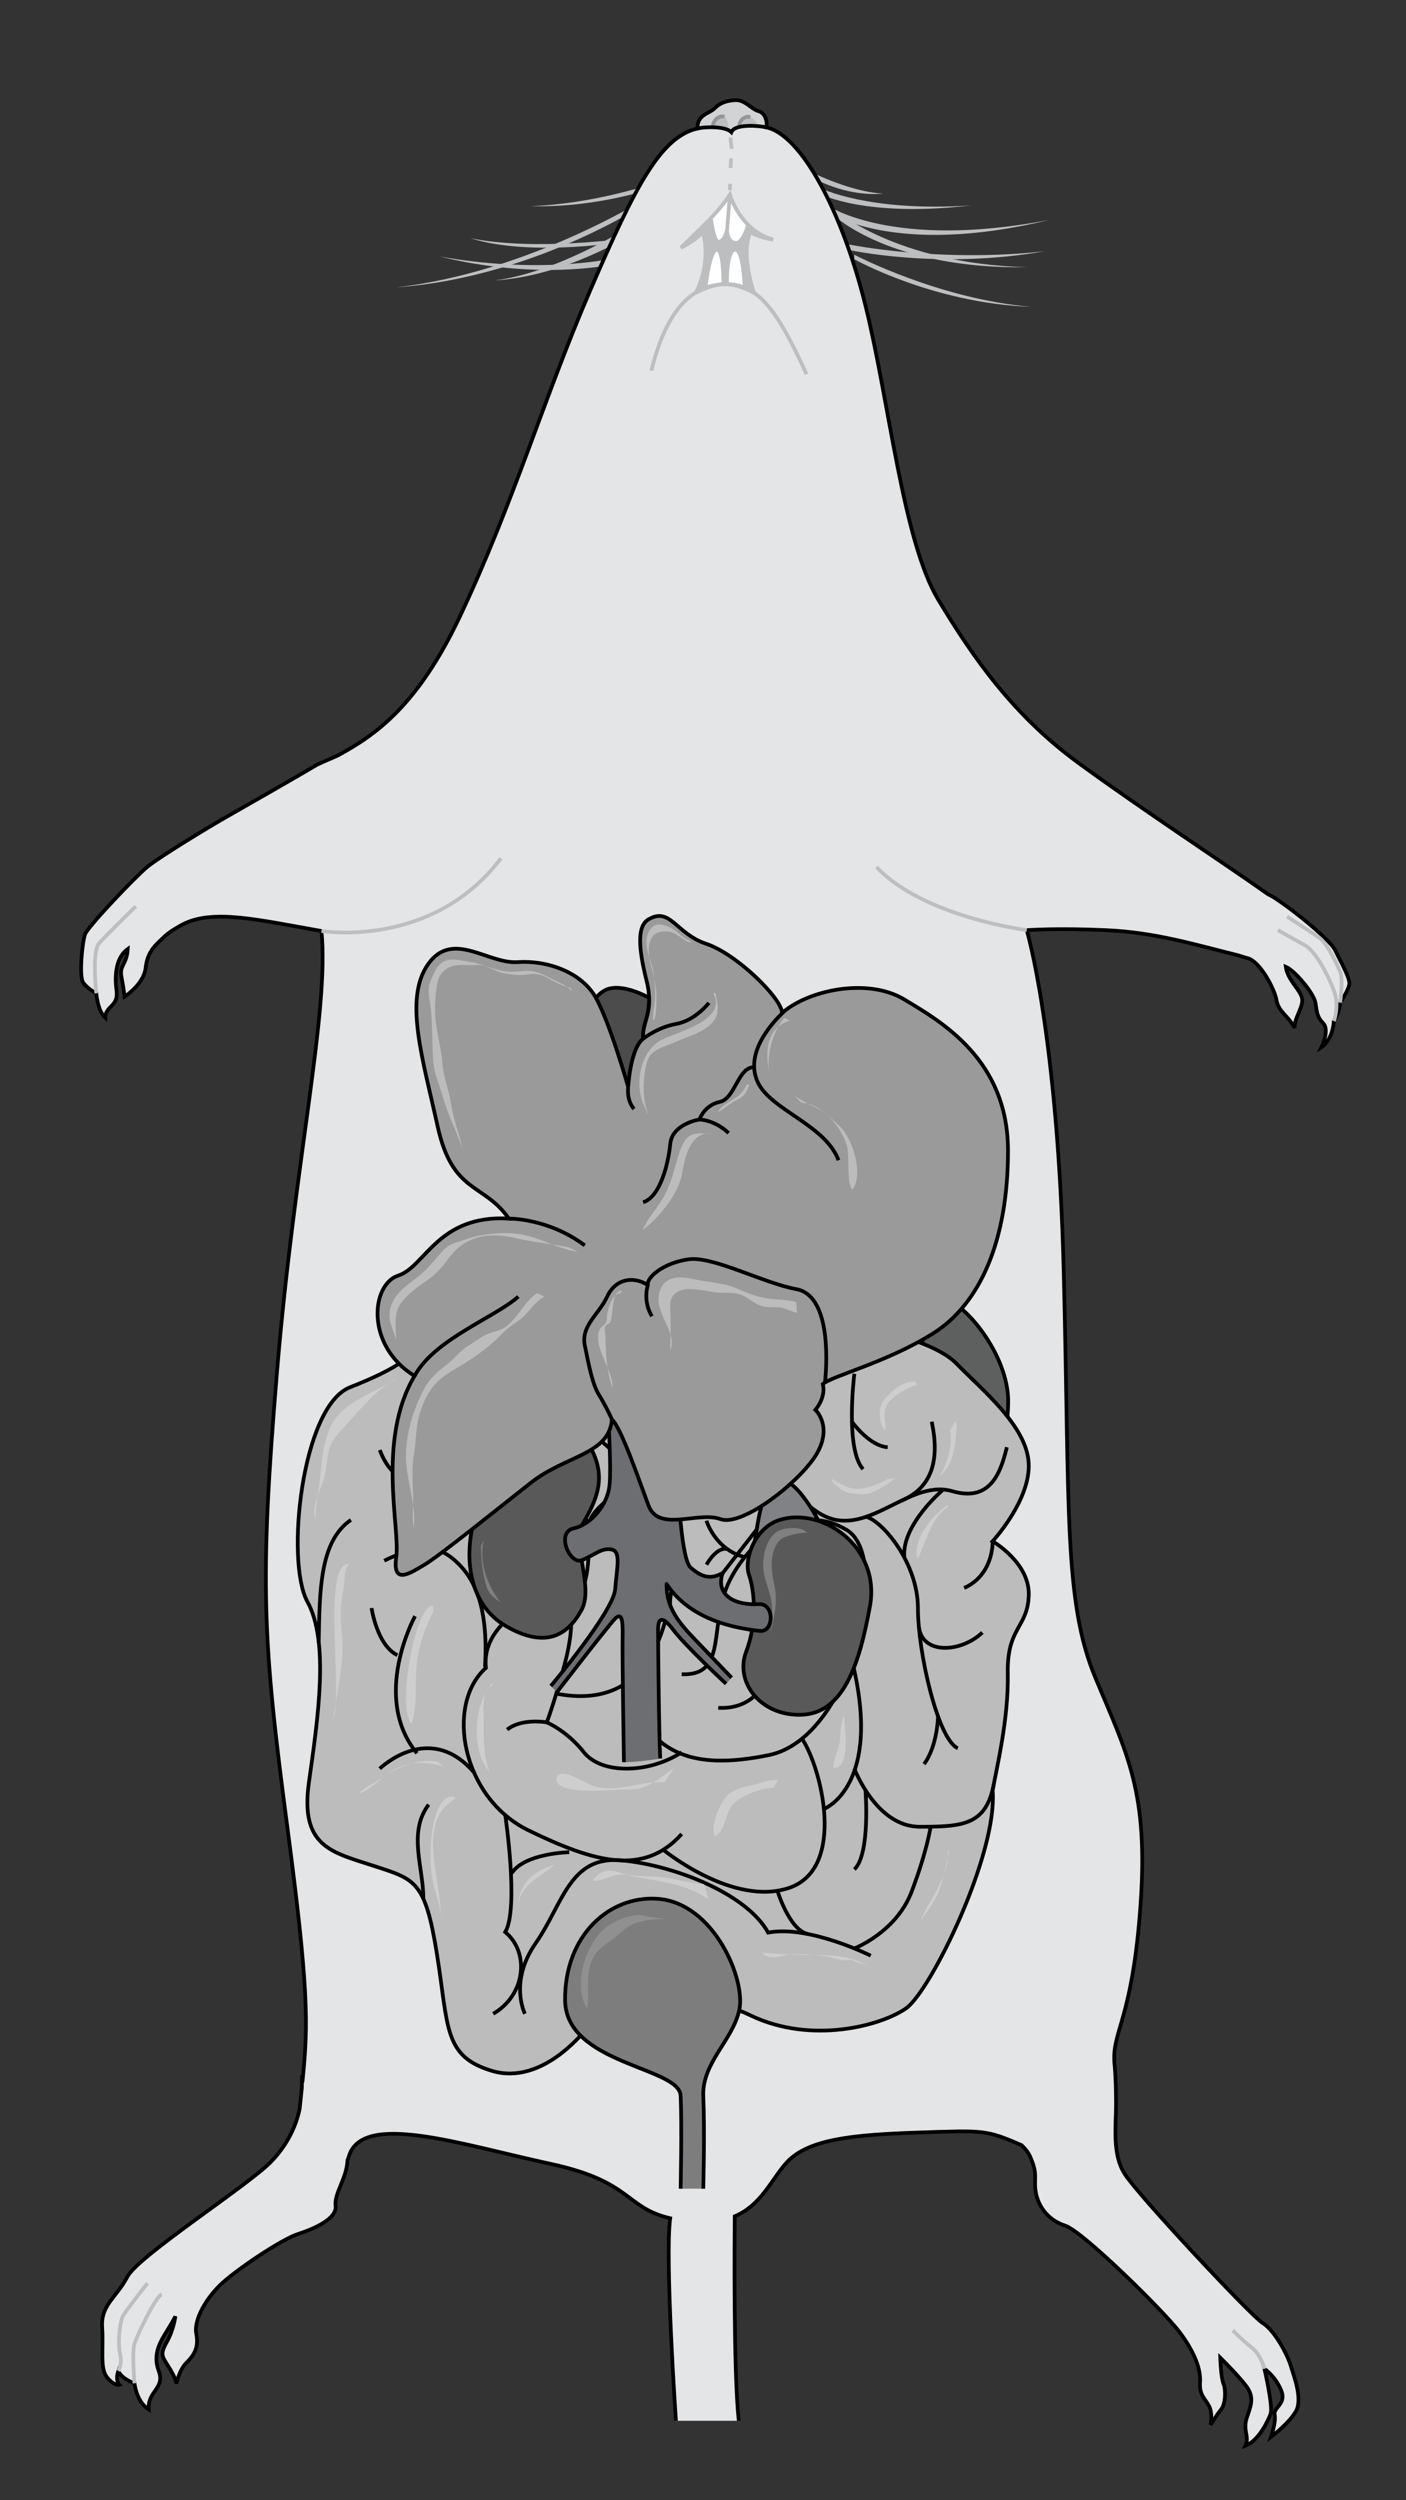 <?xml version="1.0" encoding="utf-8"?>
<!--
 Semantic Body Illustrations - v1.0.0 - 2014-08-22
 http://sbb.cellfinder.org
-->
<!DOCTYPE svg PUBLIC "-//W3C//DTD SVG 1.1//EN" "http://www.w3.org/Graphics/SVG/1.1/DTD/svg11.dtd">
<svg version="1.1" id="body" xmlns="http://www.w3.org/2000/svg" xmlns:xlink="http://www.w3.org/1999/xlink" x="0px" y="0px"
	 width="160.714px" height="285.715px" viewBox="0 0 160.714 285.715" enable-background="new 0 0 160.714 285.715" xml:space="preserve"
	 prefix="uberon: http://purl.obolibrary.org/obo/UBERON_ ro: http://www.obofoundry.org/ro/ro.owl# go: http://purl.org/obo/owl/GO#GO_ ma: http://purl.org/obo/owl/MA#MA_ cl: http://purl.org/obo/owl/CL# celda: http://ontology.cellfinder.org/CELDA.owl#CELDA_ ncbitaxon: http://purl.obolibrary.org/obo/NCBITaxon_ biotop: http://purl.org/biotop/biotop.owl#"
	 about="ma:0000020"
	 typeof="ncbitaxon:10090">
<rect x="0" y="0" width="160.714" height="285.715" fill="#333333" stroke="none"/>
<title>Mouse Adult Body</title>
<desc>Copyright (C) Lekschas et al. Licensed under Creative Commons BY-SA 4.0</desc>
<desc>Homepage: http://sbb.cellfinder.org</desc>
<desc>Repository: https://github.com/flekschas/sbi</desc>
<path fill="#BCBEC0" d="M92.889,19.74c0,0,4.445,2.224,8.097,2.383c-4.446,0.396-8.097-1.827-8.097-1.827"/>
<path fill="#BCBEC0" d="M93.761,21.487c0,0,5.479,2.779,17.229,1.985c-12.068,1.428-17.229-1.303-17.229-1.303"/>
<path fill="#BCBEC0" d="M94.714,23.552c0,0,7.384,5.002,25.169,1.588c-17.706,4.288-25.169-0.874-25.169-0.874"/>
<path fill="#BCBEC0" d="M95.304,23.886c0,0,7.032,6.255,22.118,6.653c-15.723,0.238-22.118-5.934-22.118-5.934"/>
<path fill="#BCBEC0" d="M96.937,27.919c0,0,10.32,2.145,22.47,0.794c-12.227,2.144-22.47-0.173-22.47-0.173"/>
<path fill="#BCBEC0" d="M97.652,29.11c0,0,9.687,5.082,20.247,5.955c-11.275-0.397-20.247-5.442-20.247-5.442"/>
<path fill="#BCBEC0" d="M74.706,20.955c0,0-6.749,2.358-14.055,2.597c7.543,0.238,14.055-2.064,14.055-2.064"/>
<path fill="#BCBEC0" d="M74.706,22.17c0,0-13.896,8.925-29.457,10.672c16.434-1.191,29.457-10.155,29.457-10.155"/>
<path fill="#BCBEC0" d="M71.767,27.217c0,0-10.561,1.52-18.023,0c7.097,2.234,18.023,0.338,18.023,0.338"/>
<path fill="#BCBEC0" d="M71.767,26.013c0,0-8.098,5.161-15.245,6.034c8.1-0.476,15.563-5.205,15.563-5.205"/>
<path fill="#BCBEC0" d="M69.544,29.623c0,0-8.02,1.705-19.294-0.318c11.115,2.742,19.294,0.99,19.294,0.99"/>
<path fill="#E4E5E6" stroke="#000000" stroke-width="0.425" d="M84.446,276.632c-0.614-5.54-0.481-21.254-0.461-23.364
	c3.042-1.294,4.175-4.174,5.879-6.089c2.459-2.763,7.707-3.237,15.169-3.487c7.459-0.25,7.7-0.313,11.741,1.45
	c0.397,0.375,0.762,0.804,0.986,1.318c0.282,0.645,0.538,1.358,0.561,2.065c0.014,0.442-0.021,0.936,0,1.333
	c0.108,2.101,1.426,3.838,3.433,4.474s11.372,9.867,13.111,12.208s2.408,4.248,2.308,5.72s0.603,1.84,1.037,2.709
	s0.167,2.141,0.167,2.141s0.702-1.171,1.204-1.772s0.568-2.208,0.268-2.943s-0.368-2.977-0.368-2.977s1.974,1.939,2.943,3.211
	s0.603,2.174,0.101,3.646s0.335,2.174-0.167,3.211c1.505-0.568,2.575-2.81,2.876-3.646s-0.702-5.151-0.702-5.151
	s1.237,0.836,1.906,2.441s-0.902,1.94-0.735,2.81s-0.417,2.536-0.417,2.536s2.067-1.55,2.843-2.928s-0.173-3.876-0.604-5.254
	s-1.895-4.048-3.187-4.823s-14.124-14.469-15.767-17.028c-1.476-2.299-0.996-5.478-1-8.019c-0.002-1.62-0.038-3.244-0.202-4.853
	c0-0.013,0.004-0.029,0.003-0.042c-0.188-3.499,2.086-4.953,2.999-17.855s-1.517-17.208-5.149-25.917s-2.946-18.828-3.625-46.224
	s-4.234-39.239-4.234-39.239s3.458-0.259,9.062,0s9.826,1.561,15.093,2.872c0.001,0,0.003,0,0.004,0
	c0.415,0.135,0.788,0.25,1.082,0.328c1.431,0.376,3.088,3.502,3.313,4.82s1.394,1.807,2.071,3.163
	c-0.112-1.092,1.092-2.485,0.829-3.464s-1.658-2.071-1.846-3.54c1.017,0.414,3.2,3.012,3.389,4.104s0.15,1.581,0.903,2.372
	s-0.226,2.749-0.226,2.749s1.28-0.791,1.431-3.012c0.64-0.866,0.716-2.108,0.716-2.108s0.979-1.431,1.054-2.146
	s-1.167-2.862-1.619-3.841s-3.922-3.981-6.887-5.96c-0.235-0.157-0.526-0.307-0.818-0.458c-4.438-3.166-14.453-9.72-21.744-15.063
	c-7.291-5.344-11.886-11.865-15.915-18.567s-5.579-22.414-8.271-33.404S91.557,15.337,87.54,14.544l-3.023-1.608
	c0,0-0.612,0.756-4.778,1.74s-7,6.266-12.293,18.551s-8.772,24.305-14.874,37.215c-4.866,10.296-9.741,13.583-13.837,15.826
	c-0.665,0.347-2.113,0.883-2.756,1.271c-1.306,0.788-7.823,4.527-9.893,5.696c-2.187,1.235-7.836,4.676-9.224,5.807
	s-6.832,6.861-7.14,7.72s-0.719,4.814-0.206,5.533s1.487,1.216,1.487,1.216s0.157,2.021,1.03,2.791c0-1.387,1.541-1.232,1.284-3.133
	s0-3.801,1.284-4.726c-0.103,1.798-0.976,1.85-0.719,3.185s0.359,2.26,0.359,2.26s2.209-1.388,2.415-3.339s1.335-2.722,2.106-3.493
	c0.53-0.53,1.529-1.104,2.107-1.416c3.458-1.793,8.624-0.53,15.873,0.75c0.921,9.197-3.088,26.386-5.088,50.477
	s-1.64,30.505,1.196,51.967c2.427,18.362,2.387,22.405,1.753,28.753l-0.078-0.061c-0.002,0.349-0.013,0.692-0.022,1.037
	c-0.08,0.765-0.166,1.57-0.255,2.444c-0.47,2.236-1.595,4.296-3.261,6.02c-2.625,2.716-15.18,10.759-16.43,13.15
	s-3.043,3.206-2.88,5.761s-0.271,4.675,0.543,5.707s1.413,0.869,1.413,0.869s-0.489-0.489-0.109-1.576
	c0.38,0.924,1.848,1.413,1.848,1.413s0.217,2.12,1.63,2.989c-0.163-2.119,1.903-2.392,1.142-4.402s0.271-3.478,1.032-4.728
	s0.869-1.522,0.869-1.522s-0.163,1.469-0.978,2.936s-0.544,1.631,0.271,2.935s0.815,1.848,0.815,1.848s0.327-1.576,1.142-2.392
	s1.467-1.684,1.141-3.314s1.195-4.24,3.098-5.925s6.684-4.891,8.532-5.488s4.457-1.74,4.293-3.207s1.252-3.104,1.359-5.163
	c0.001-0.029,0.005-0.053,0.007-0.081c0.046-0.133,0.1-0.25,0.142-0.393c1.508-5.182,12.701-1.417,23.094,0.833
	c9.344,2.023,8.443,4.988,13.645,6.213c-0.619,4.577,0.656,23.145,0.656,23.145"/>
<path fill="#BCBEC0" stroke="#BCBEC0" stroke-width="0.425" d="M83.432,22.262c0,0,1.154,4.087,4.956,5.116
	c-1.621-0.219-2.629-0.842-2.629-0.842s-0.614,1.258-0.332,3.481c0.279,2.223,0.779,3.469,0.779,3.469s-1.765-1.06-3.393-1.028
	c-1.626,0.032-3.309,1.028-3.309,1.028s1.839-3.086,0.841-7.012c-0.934,1.153-2.522,1.831-2.522,1.831s1.683-1.611,3.209-3.138
	C82.559,23.638,83.432,22.262,83.432,22.262z"/>
<path fill="#FFFFFF" stroke="#BCBEC0" stroke-width="0.425" d="M84.119,27.76c0.633,0.015,1.123-1.186,1.396-2.065
	c-1.544-1.535-2.083-3.433-2.083-3.433s-0.793,1.242-2.179,2.674c0.156,1.114,0.458,2.712,0.892,2.691
	c0.665-0.032,0.96-1.31,0.96-1.31S83.12,27.737,84.119,27.76z"/>
<line fill="none" stroke="#BCBEC0" stroke-width="0.425" x1="83.105" y1="26.318" x2="83.432" y2="22.262"/>
<path fill="#FFFFFF" stroke="#BCBEC0" stroke-width="0.425" d="M80.643,32.949c0.58-0.228,1.312-0.444,2.048-0.48
	c-0.005-1.281-0.091-4.034-0.786-3.938C81.221,28.625,80.804,31.538,80.643,32.949z"/>
<path fill="#FFFFFF" stroke="#BCBEC0" stroke-width="0.425" d="M84.024,28.529c-0.848,0.022-0.933,2.736-0.928,3.945
	c0.724,0.039,1.452,0.255,2.023,0.486C85.066,31.525,84.857,28.507,84.024,28.529z"/>
<path fill="none" stroke="#BCBEC0" stroke-width="0.425" d="M83.53,15.71c-0.062,0.366,0.094,0.901,0.101,1.304"/>
<path fill="none" stroke="#BCBEC0" stroke-width="0.425" d="M83.582,18.093c-0.017,0.362-0.072,0.732-0.075,1.104"/>
<path fill="none" stroke="#BCBEC0" stroke-width="0.425" d="M83.455,21.002c0.011,0.244-0.035,0.483-0.025,0.728"/>
<path fill="none" stroke="#BCBEC0" stroke-width="0.425" d="M152.468,116.686c0,0,0.678-1.695,0-3.502s-2.108-4.48-3.238-5.121
	s-3.163-1.77-3.163-1.77"/>
<path fill="none" stroke="#BCBEC0" stroke-width="0.425" d="M153.184,114.577c0,0,0.377-2.711,0-3.54s-1.432-3.227-2.448-3.929
	s-3.614-2.359-3.614-2.359"/>
<path fill="none" stroke="#BCBEC0" stroke-width="0.425" d="M144.531,270.688c0,0-0.401-1.605-1.438-2.408
	s-2.174-1.974-2.174-1.974"/>
<path fill="none" stroke="#BCBEC0" stroke-width="0.425" d="M15.373,272.35c0,0-0.313-3.573,0-4.538s2.398-5.354,3.114-5.634"/>
<path fill="none" stroke="#BCBEC0" stroke-width="0.425" d="M13.525,270.937c0,0,0.48-0.822,0.2-1.942s-0.062-3.704,0.374-4.42
	s2.761-3.672,2.761-3.672"/>
<path fill="none" stroke="#BCBEC0" stroke-width="0.425" d="M11.003,113.51c0,0-0.521-4.748,0.312-5.7s4.207-4.246,4.207-4.246"/>
<path fill="none" stroke="#BCBEC0" stroke-width="0.425" d="M117.362,106.293c0,0-11.79-1.501-17.177-7.214"/>
<path fill="none" stroke="#BCBEC0" stroke-width="0.425" d="M36.742,106.389c0,0,12.65,2.11,20.521-8.312"/>
<path fill="none" stroke="#BCBEC0" stroke-width="0.425" d="M92.187,42.76c-3.189-7.015-5.433-10.286-9.091-10.286
	c-2.395,0-6.436,0.866-8.641,9.885"/>
<g>
	<path fill="#D1D3D4" d="M84.022,11.445c1.161-0.066,1.861,1.053,2.703,1.264c0.843,0.21,1.061,1.554,0.814,1.835
		c-0.772-0.176-3.518-0.431-3.938,0.553c-0.668-0.667-2.881-0.631-3.863-0.421c-0.105-1.546,1.368-1.721,1.896-2.248
		C82.16,11.901,82.792,11.515,84.022,11.445z"/>
	<path fill="#BCBEC0" d="M82.356,13.316c-0.347,0.092-0.606,0.318-0.723,0.665c-0.062,0.186-0.12,0.376-0.179,0.566
		c0.669,0.017,1.345,0.106,1.796,0.319c0.033-0.412-0.015-0.827-0.193-1.221C82.917,13.337,82.684,13.229,82.356,13.316z"/>
	<path fill="#BCBEC0" d="M86.754,14.429c-0.022-0.039-0.044-0.075-0.062-0.104c-0.107-0.189-0.247-0.366-0.388-0.533
		c-0.219-0.263-0.441-0.457-0.793-0.476c-0.312-0.016-0.734,0.211-0.922,0.459c-0.132,0.177-0.167,0.42-0.172,0.637
		c0,0.04,0.01,0.085,0.011,0.126C85.113,14.347,86.046,14.358,86.754,14.429z"/>
	<path fill="none" stroke="#939598" stroke-width="0.425" d="M85.759,13.351c-0.688-0.105-1.323,0.453-1.235,1.126"/>
	<path fill="none" stroke="#939598" stroke-width="0.425" d="M82.814,13.337c-0.599-0.18-1.319,0.354-1.337,1.207"/>
	<path fill="none" stroke="#000000" stroke-width="0.425" d="M84.022,11.445c1.161-0.066,1.861,1.053,2.703,1.264
		c0.843,0.21,1.061,1.554,0.814,1.835c-0.772-0.176-3.518-0.431-3.938,0.553c-0.668-0.667-2.881-0.631-3.863-0.421
		c-0.105-1.546,1.368-1.721,1.896-2.248C82.16,11.901,82.792,11.515,84.022,11.445z"/>
</g>
<g property="ro:has_part" resource="ma:0000141" id="spleen">
	<path fill="#5E5F5F" stroke="#000000" stroke-width="0.425" d="M107.509,148.351c2.42,0,7.854,6.403,7.732,11.961
		s-2.053,12.204-5.195,11.357c-3.142-0.846-0.846-4.954-0.604-8.216c0.243-3.262-1.933-6.886-3.142-8.216
		C105.092,153.909,104.126,148.351,107.509,148.351z"/>
</g>
<g property="ro:has_part" resource="ma:0000328" id="intestine">
	<path fill="#BCBCBC" stroke="#000000" stroke-width="0.425" d="M109.333,155.828c3.027,3.097,8.029,7.139,8.252,11.377
		c0.224,4.238-4.125,8.923-4.125,8.923s4.252,2.436,4.134,6.17c-0.118,3.735-2.506,3.629-2.4,8.921
		c0.103,5.292-1.278,10.787-1.729,13.382c0.587,7.263-7.091,22.927-9.892,24.897c-2.801,1.972-10.787,4.152-17.74,0.831
		c-6.949-3.32-13.379-1.97-15.041-4.254c-3.216,6.535-8.921,12.241-14.523,10.583c-5.603-1.661-4.982-4.979-6.329-13.384
		c-1.348-8.402-2.49-8.508-7.261-10.063c-4.771-1.555-8.404-2.179-7.366-9.544s2.339-16.079-0.178-20.643
		c-2.519-4.564-0.65-22.305,4.848-24.483c5.499-2.18,7.884-3.735,10.27-7.47C52.637,147.338,101.813,148.134,109.333,155.828z"/>
	<path fill="none" stroke="#000000" stroke-width="0.425" d="M72.142,148.954c-4.151,3.26-10.79,10.003-4.461,14.879
		c6.326,4.876,10.061,11.619,9.025,18.154c-1.039,6.535,4.668,7.157,4.668,7.157"/>
	<path fill="none" stroke="#000000" stroke-width="0.425" d="M75.814,173.273c-2.014-4.98,0.373-5.914,4.938-5.706"/>
	<path fill="none" stroke="#000000" stroke-width="0.425" d="M56.372,160.099c0,0,2.801,12.551,1.971,14.938"/>
	<path fill="none" stroke="#000000" stroke-width="0.425" d="M53.78,175.97c0,0,4.355-2.491,6.638,0"/>
	<path fill="none" stroke="#000000" stroke-width="0.425" d="M48.385,165.7c0,0-2.804,7.573-0.624,11.308"/>
	<path fill="none" stroke="#000000" stroke-width="0.425" d="M47.439,169.05c0,0-2.478,0.697-4.033-3.35"/>
	<path fill="none" stroke="#000000" stroke-width="0.425" d="M66.02,169.05c0,0,3.389,10.966-0.951,14.805"/>
	<path fill="none" stroke="#000000" stroke-width="0.425" d="M54.194,181.158c0,0,3.319-3.527,7.47-1.868
		c4.149,1.66,4.149,6.119,2.904,10.788c-1.246,4.67-2.075,6.743-2.075,6.743s2.282,0.933,4.253,3.423
		c1.972,2.49,7.31,2.489,11.175,0"/>
	<path fill="none" stroke="#000000" stroke-width="0.425" d="M43.923,178.356c0,0,4.669-2.594,7.471-0.519
		c2.8,2.075,4.458,5.574,4.044,12.643"/>
	<path fill="none" stroke="#000000" stroke-width="0.425" d="M47.439,184.684c0,0-5.07,9.234,0.22,15.666"/>
	<path fill="none" stroke="#000000" stroke-width="0.425" d="M42.471,183.757c0,0,0.61,4.246,2.949,5.388"/>
	<path fill="none" stroke="#000000" stroke-width="0.425" d="M58.497,184.684c0,0-3.371,2.179-2.956,5.914
		c-4.667,4.15-2.799,14.836,4.877,18.57c7.677,3.734,13.222,5.186,17.503,0.414"/>
	<path fill="none" stroke="#000000" stroke-width="0.425" d="M75.814,211.381c0,0,8.048,6.605,14.48,4.322
		c6.434-2.282,3.633-13.682,1.352-17.06"/>
	<path fill="none" stroke="#000000" stroke-width="0.425" d="M43.406,202.111c0,0,5.672-5.54,10.789,0.453"/>
	<path fill="none" stroke="#000000" stroke-width="0.425" d="M57.752,207.414c0,0,1.587,10.675,0,13.373
		c2.874,2.385,2.251,7.262-1.38,9.335"/>
	<path fill="none" stroke="#000000" stroke-width="0.425" d="M60.003,230.122c0,0-1.868-3.631,1.244-8.092
		c3.113-4.46,3.833-9.962,9.749-9.441c5.916,0.521,14.318,3.745,16.808,8.255c4.67-0.888,11.725,2.64,11.725,2.64"/>
	<path fill="none" stroke="#000000" stroke-width="0.425" d="M97.658,222.653c0,0,4.776-1.839,6.54-6.47
		c1.763-4.631,2.179-7.432,2.179-7.432"/>
	<path fill="none" stroke="#000000" stroke-width="0.425" d="M97.658,202.111c0,0,2.492,6.641,7.474,6.641
		c4.979,0,7.581-0.206,8.471-4.882"/>
	<path fill="none" stroke="#000000" stroke-width="0.425" d="M98.925,204.553c0,0,0.595,7.312-1.268,9.075"/>
	<path fill="none" stroke="#000000" stroke-width="0.425" d="M88.865,216.062c0,0,1.328,4.43,3.461,4.949"/>
	<path fill="none" stroke="#000000" stroke-width="0.425" d="M65.069,211.657c0,0-5.071,0.104-6.572,2.387"/>
	<path fill="none" stroke="#000000" stroke-width="0.425" d="M62.493,196.821c0,0-2.833-0.517-4.529,0.831"/>
	<path fill="none" stroke="#000000" stroke-width="0.425" d="M77.921,191.324c5.423,0.207,2.932-5.708,5.527-10.79
		c2.594-5.082,8.194-8.854,13.381-5.671c5.188,3.182,0.625,23.723-8.92,25.694c-9.543,1.971-12.26-1.027-14.688-3.833"/>
	<path fill="none" stroke="#000000" stroke-width="0.425" d="M90.595,180.224c0,0-0.402,2.593,0.428,4.46
		c-2.283,3.216-2.489,10.79-8.922,10.478"/>
	<path fill="none" stroke="#000000" stroke-width="0.425" d="M91.023,184.684c0,0,2.43-2.075,3.756-1.038"/>
	<path fill="none" stroke="#000000" stroke-width="0.425" d="M76.624,182.715c-0.644,3.111-2.392,12.789-12.878,10.854"/>
	<path fill="none" stroke="#000000" stroke-width="0.425" d="M88.428,156.985c-2.281,7.781,2.595,15.879,7.159,16.707
		c4.562,0.826,8.818-4.596,13.278-3.285c4.46,1.31,5.554-2.331,6.226-5.024"/>
	<path fill="none" stroke="#000000" stroke-width="0.425" d="M113.46,176.128c0,0,0.176,3.782-3.248,5.339"/>
	<path fill="none" stroke="#000000" stroke-width="0.425" d="M107.812,170.224c0,0-4.755,3.982-4.445,7.717"/>
	<path fill="none" stroke="#000000" stroke-width="0.425" d="M99.001,173.323c1.98,0.572,5.922,5.357,5.922,10.434
		s2.281,15.037,4.563,16.022"/>
	<path fill="none" stroke="#000000" stroke-width="0.425" d="M107.224,196.127c0,0-0.06,3.392-1.596,5.466"/>
	<path fill="none" stroke="#000000" stroke-width="0.425" d="M105.033,185.938c0.426,3.22,4.869,2.894,7.256,0.612"/>
	<path fill="none" stroke="#000000" stroke-width="0.425" d="M94.261,206.677c0,0,6.681-2.643,3.121-16.934"/>
	<path fill="none" stroke="#000000" stroke-width="0.425" d="M76.624,157.816c-3.756,4.876,3.97,13.639,13.438,11.281"/>
	<path fill="none" stroke="#000000" stroke-width="0.425" d="M80.751,173.777c0,0,0.996,3.334,4.389,4.164"/>
	<path fill="none" stroke="#000000" stroke-width="0.425" d="M83.164,177.032c0,0-1.064-0.489-2.412,1.767"/>
	<path fill="none" stroke="#000000" stroke-width="0.425" d="M70.895,170.407c0,0-3.603,2.041-3.616,4.111"/>
	<path fill="none" stroke="#000000" stroke-width="0.425" d="M36.431,187.697c0.104-5.917,0.104-11.572,3.677-14.005"/>
	<path fill="none" stroke="#000000" stroke-width="0.425" d="M48.385,216.985c0.06-3.444-1.813-7.561,0.612-10.763"/>
	<path fill="none" stroke="#000000" stroke-width="0.425" d="M102.941,171.538c3.728-1.542,4.46-4.859,3.559-9.077"/>
	<path fill="none" stroke="#000000" stroke-width="0.425" d="M97.658,156.985c0,0-1.086,8.644,0.998,10.9"/>
	<path fill="none" stroke="#000000" stroke-width="0.425" d="M97.375,162.46c0,0,1.961,2.776,4.095,2.922"/>
	<path fill="#CFCECE" d="M45.111,157.639c-2.574,1.716-6.138,2.547-7.426,5.627c-0.776,1.86-0.896,3.665-1.099,5.655
		c-0.16,1.571-0.536,3.024-0.515,4.616c-0.57-1.312,0.693-3.526,1.028-4.808c0.279-1.07,0.228-2.244,0.58-3.279
		c0.354-1.032,1.145-1.818,1.853-2.593c1.713-1.877,3.416-3.98,5.681-5.321L45.111,157.639z"/>
	<path fill="#CFCECE" d="M39.87,178.708c-3.177-0.128-0.532,15.363-1.856,17.857c0.489-2.576,0.998-5.147,1.131-7.766
		c0.076-1.495-0.201-2.78-0.2-4.226c0-0.95,0.1-1.883,0.286-2.808c0.167-0.836,0.045-2.16,0.536-2.853L39.87,178.708z"/>
	<path fill="#CFCECE" d="M50.044,201.317c-2.069-0.402-4.463,0.551-6.16,1.741c-0.784,0.551-2.367,1.186-2.875,1.945
		c1.816-0.737,3.125-2.509,4.925-3.175c1.655-0.613,3.072-0.369,4.726,0.002L50.044,201.317z"/>
	<path fill="#CFCECE" d="M56.313,192.582c-0.074-0.1,0.096-0.189-0.093-0.205c-2.039,2.234-2.449,7.852-0.205,10.137
		c-0.838-1.733-0.737-4.326-0.729-6.211c0.004-0.984-0.228-3.098,0.823-3.619L56.313,192.582z"/>
	<path fill="#CFCECE" d="M80.979,217.041c-2.344-1.678-5.474-2.05-8.327-2.563c-2.166-0.39-3.196-1.6-4.952,0.407
		c0.594,0.238,2.075-0.518,2.82-0.619c0.945-0.128,1.462,0.011,2.361,0.105c0.814,0.086,1.624,0.02,2.438,0.099
		c1.719,0.168,3.379,0.729,5.146,0.824L80.979,217.041z"/>
	<path fill="#CFCECE" d="M63.507,213.033c-3.286,1.009-4.419,2.776-4.419,6.032c-0.121-2.26,0.939-3.673,2.776-4.799L63.507,213.033
		z"/>
	<path fill="#CFCECE" d="M52.1,205.428c-1.34-0.595-2.146,1.374-2.389,2.269c-0.342,1.254-0.477,2.621-0.489,3.921
		c-0.013,1.336,0.03,2.486,0.339,3.774c0.27,1.127,0.877,2.672,0.792,3.828c0.279-3.768-2.456-9.703,0.617-12.866L52.1,205.428z"/>
	<path fill="#CFCECE" d="M108.419,171.924c-1.719,1.057-4.236,4.077-3.52,6.237c0.84-1.779,1.621-4.828,3.416-5.929L108.419,171.924
		z"/>
	<path fill="#CFCECE" d="M108.316,211.8c0.285,1.372-1.214,4.278-2.056,5.632c-0.604,0.972-1.03,2.201-1.735,3.074
		c1.155-1.828,2.588-3.208,3.098-5.312c0.322-1.329,0.676-2.558,0.9-3.908L108.316,211.8z"/>
	<path fill="#CFCECE" d="M97.216,223.927c-0.875,0.321-2.162-0.331-3.081-0.413c-1.153-0.105-2.466-0.303-3.624-0.204
		c-1.166,0.101-2.417,0.874-3.436-0.185c2.064,0.207,4.273,0.267,6.312,0.283c1.766,0.015,4.203,0.166,5.678,1.237L97.216,223.927z"
		/>
	<path fill="#CFCECE" d="M75.943,203.681c-2.869-0.225-5.649,1.408-8.451,0.285c-0.703-0.281-3.723-2.244-3.884-0.698
		c-0.196,1.883,6.215,1.281,7.402,1.235c1.004-0.039,1.762,0.06,2.667-0.309c1.281-0.521,2.262-1.395,3.396-2.157L75.943,203.681z"
		/>
	<path fill="#CFCECE" d="M96.395,196.384c-0.155-0.21-0.019-0.058-0.126,0.297c-0.232,0.772-0.199,1.574-0.287,2.36
		c-0.104,0.967-0.797,2.04-0.701,2.979c2.107,0.12,1.155-5.002,1.217-6.15L96.395,196.384z"/>
	<path fill="#CFCECE" d="M88.892,203.476c-0.641-0.267-1.879,0.281-2.541,0.432c-0.955,0.216-2.377,0.479-3.119,1.183
		c-0.928,0.879-2.059,3.493-1.537,4.746c1.253-0.467,1.174-2.868,2.189-3.776c1.052-0.938,3.08-1.748,4.494-1.763L88.892,203.476z"
		/>
	<path fill="#CFCECE" d="M49.53,183.537c-1.918-0.608-4.258,11.584-2.49,13.441c0.741-2.096,0.339-4.768,0.61-6.969
		c0.256-2.09,0.943-3.981,1.88-5.856V183.537z"/>
	<path fill="#CFCECE" d="M104.589,157.872c-1.314-0.114-2.902,1.222-3.627,2.237c-0.605,0.85-0.552,2.666,0.264,3.393
		c0.016-1.213-0.484-2.497,0.546-3.475c0.944-0.897,1.832-1.334,3.042-1.797L104.589,157.872z"/>
	<path fill="#CFCECE" d="M108.664,163.378c-0.041-0.036-0.036-0.07-0.084-0.09c0.376,1.851-0.262,3.751-1.121,5.356
		c0.803-0.717,1.223-1.444,1.484-2.495c0.174-0.696,0.281-1.335,0.312-2.053c0.02-0.445,0.222-1.322-0.055-1.704L108.664,163.378z"
		/>
	<path fill="#CFCECE" d="M101.457,169.018c-1.008,0.628-2.816,1.289-4.033,1.078c-0.762-0.132-1.684-0.735-2.361-1.107
		c0.068,0.562,0.621,0.838,1.026,1.148c0.683,0.52,1.074,0.503,1.913,0.581c0.721,0.066,1.091,0.063,1.767-0.223
		c0.963-0.408,1.718-0.901,2.538-1.566L101.457,169.018z"/>
</g>
<path property="ro:has_part" resource="ma:0000116" id="adrenal_gland" fill="#808285" stroke="#000000" stroke-width="0.425" stroke-linejoin="round" d="M86.271,176.152
	c0.47-2.846,0.85-6.218,2.727-6.917s4.574,4.583,4.574,4.583s-3.327-0.189-4.592,0.307
	C87.878,174.555,86.271,176.152,86.271,176.152z"/>
<path property="ro:has_part" resource="ma:0000356" id="gall_bladder" fill="#4C4C4D" stroke="#000000" stroke-width="0.425" d="M71.808,124.212c0,0,0.234-4.343,1.705-5.505
	c-0.124-1.595,0.755-2.533,0.674-4.69c-0.053-0.029-2.692-1.529-4.549-1.044c-1.877,0.49-3.334,3.639-2.171,5.735 C68.631,120.804,71.808,124.212,71.808,124.212z"/>
<g property="ro:has_part" resource="ma:0000368" id="kidney">
	<path fill="#59595A" stroke="#000000" stroke-width="0.425" stroke-linejoin="round" d="M89.073,173.702
		c4.85-1.565,11.61,3.014,10.37,9.84c-1.236,6.825-3.098,12.232-7.797,12.411c-4.699,0.178-7.672-3.725-6.363-7.182
		c1.31-3.457,0.957-6.97,0.334-8.803C84.996,178.134,86.324,174.588,89.073,173.702z"/>
	<path fill="#59595A" stroke="#000000" stroke-width="0.425" stroke-linejoin="round" d="M67.354,165.192
		c2.482,4.078,0.178,7.181-0.885,9.219c-1.062,2.039,1.42,7.005,0,9.575c-1.419,2.571-3.811,4.608-8.598,1.86
		c-4.788-2.747-5.282-9.309-2.552-15.425C58.048,164.306,67.354,165.192,67.354,165.192z"/>
	<path fill="#808080" d="M92.18,175.11c-0.636-0.749-2.72-0.568-3.474,0c-0.992,0.748-1.404,2.241-1.461,3.391
		c-0.077,1.54,0.475,2.549,0.829,3.982c0.386,1.558,0.13,3.568-0.109,5.112c0.227-2.133,1.028-4.042,0.593-6.219
		c-0.219-1.092-0.479-2.313-0.281-3.468c0.145-0.841,0.454-1.665,1.13-2.104c0.532-0.347,2.562-0.827,3.083-0.592L92.18,175.11z"/>
	<path fill="#808080" d="M54.977,176.651c0.009,1.275,0.148,3.102,0.596,4.522c0.364,1.152,0.808,1.269,1.678,2.019
		c-1.545-2.022-2.513-4.548-1.966-7.158L54.977,176.651z"/>
</g>
<g property="ro:has_part" resource="ma:0000380" id="urinary_bladder">
	<path fill="#7D7D7D" stroke="#000000" stroke-width="0.425" d="M77.799,250.111c0,0,0.163-7.334-0.001-10.634
		s-13.136-3.575-13.205-10.908c-0.068-7.333,5.008-11.984,10.583-11.584c6.393,0.459,10.08,9.18,9.333,12.685
		c-0.748,3.505-4.295,6.05-4.119,9.9c0.176,3.85,0,10.541,0,10.541"/>
	<path fill="#909090" d="M73.879,218.993c-1.139-0.533-3.449,0.415-4.443,1.128c-1.028,0.741-1.731,1.884-2.238,2.984
		c-0.87,1.884-1.216,4.616-0.073,6.464c0.282-1.626-0.177-3.469,0.406-5.208c0.445-1.325,1.286-1.896,2.318-2.616
		c0.911-0.636,1.635-1.527,2.7-1.932c1.106-0.423,2.507-0.568,3.695-0.511L73.879,218.993z"/>
</g>
<g property="ro:has_part" resource="ma:0000480" id="inferior_vena_cava">
	<path fill="#6D6E71" d="M77.172,160.047c0,0,0.15,17.61,1.751,19.061c1.6,1.451,2.626,1.201,3.689,0.65
		c-0.789,2.202,0.916,3.726,4.115,3.552c1.851-0.1,1.76,3.252,0.1,3.061c-2.643-0.303-7.855-1.16-10.632-5.362
		c-0.074,3.152,2.026,5.053,4.028,7.155c2.001,2.101,3.402,3.552,3.402,3.552l-0.631,0.7c0,0-4.629-4.303-6.027-6.154
		c-1.396-1.851-1.748-1.2-1.748,0c0,1.201,0.1,12.039,0.25,14.691c-2.728,0.456-4.152,0.415-4.152,0.415s-0.2-12.116-0.15-14.211
		c0.05-2.095-0.099-2.98-0.9-2.145c-0.8,0.834-6.604,8.354-6.604,8.354l-0.701-0.7c0,0,7.154-8.505,7.354-11.056
		c0.201-2.552,0.701-4.353-0.45-4.553c-1.15-0.201-2.02,0.728-3.386,1.24c-1.366,0.511-2.968-3.191-0.917-3.641
		c2.052-0.451,3.852-2.702,4.103-4.853c0.25-2.151-0.2-8.905-0.2-8.905"/>
	<path fill="none" stroke="#000000" stroke-width="0.425" stroke-linejoin="round" d="M62.963,192.666
		c0,0,7.154-8.505,7.354-11.056c0.201-2.552,0.701-4.353-0.45-4.553c-1.15-0.201-2.02,0.728-3.386,1.24
		c-1.366,0.511-2.968-3.191-0.917-3.641c2.052-0.451,3.852-2.702,4.103-4.853c0.25-2.151-0.2-8.905-0.2-8.905"/>
	<path fill="none" stroke="#000000" stroke-width="0.425" stroke-linejoin="round" d="M71.318,201.368c0,0-0.2-12.116-0.15-14.211
		c0.05-2.095-0.099-2.98-0.9-2.145c-0.8,0.834-6.604,8.354-6.604,8.354"/>
	<path fill="none" stroke="#000000" stroke-width="0.425" stroke-linejoin="round" d="M82.996,192.416c0,0-4.629-4.303-6.027-6.154
		c-1.396-1.851-1.748-1.2-1.748,0c0,1.201,0.1,12.039,0.25,14.691"/>
	<path fill="none" stroke="#000000" stroke-width="0.425" stroke-linejoin="round" d="M77.172,160.047c0,0,0.15,17.61,1.751,19.061
		c1.6,1.451,2.626,1.201,3.689,0.65c-0.789,2.202,0.916,3.726,4.115,3.552c1.851-0.1,1.76,3.252,0.1,3.061
		c-2.643-0.303-7.855-1.16-10.632-5.362c-0.074,3.152,2.026,5.053,4.028,7.155c2.001,2.101,3.402,3.552,3.402,3.552"/>

		<line fill="none" stroke="#000000" stroke-width="0.425" stroke-linejoin="round" x1="82.613" y1="179.758" x2="86.492" y2="174.788"/>
</g>
<g property="ro:has_part" resource="ma:0000358" id="liver">
	<path fill="#9B9A9A" stroke="#000000" stroke-width="0.425" d="M74.13,105.06c2.512-1.468,3.105,1.63,6.591,2.792
		c3.487,1.162,8.608,6.201,8.685,7.906c2.867-2.558,9.687-4.111,13.952-1.55c4.265,2.559,11.862,6.902,11.862,17.289
		c0,10.388-3.254,17.521-8.526,20.854c-5.271,3.333-11.633,4.884-12.64,5.815c0.389,1.549-0.85,2.945-0.85,2.945
		s1.938,1.784,0.231,4.884c-1.707,3.1-8.528,8.53-11.085,7.6c-2.558-0.93-7.061,1.549-8.221-1.551
		c-1.16-3.1-3.098-8.836-4.183-9.845c-0.31,4.031-5.27,4.108-9.225,7.209c-3.955,3.102-10.469,8.372-12.173,9.38
		c-1.705,1.009-3.721,2.404-3.255-0.852c0.465-3.257-2.251-13.413,2.091-20.7c-5.659-3.488-4.962-10.467-1.86-11.474
		c3.102-1.007,4.5-6.976,12.64-6.512c-2.871-4.109-6.439-2.794-8.143-10.546c-1.704-7.751-3.878-14.572-1.085-18.526
		c2.792-3.953,6.823,0,10.234-0.233c3.412-0.232,7.292,1.162,8.917,4.031c1.626,2.869,3.719,10.234,3.719,10.234
		s0.234-4.343,1.705-5.505c-0.154-2.015,1.314-2.945,0.387-6.667C72.97,108.319,72.812,105.832,74.13,105.06z"/>
	<path fill="none" stroke="#000000" stroke-width="0.425" d="M73.513,118.707c0,0,1.625-1.316,3.798-1.704s3.72-2.405,3.72-2.405"
		/>
	<path fill="none" stroke="#000000" stroke-width="0.425" d="M89.658,115.553c-1.725,1.604-4.514,4.938-3.041,8.116
		s7.75,4.886,9.225,8.916"/>
	<path fill="none" stroke="#000000" stroke-width="0.425" d="M86.201,121.963c-1.832-0.076-2.145,3.567-3.928,3.955
		c-1.783,0.387-2.327,2.015-2.327,2.015s-3.101,0.464-3.332,2.791s-1.16,6.047-3.101,6.668"/>
	<path fill="none" stroke="#000000" stroke-width="0.425" d="M79.946,127.933c0,0,1.711,0.003,3.337,1.552"/>
	<path fill="none" stroke="#000000" stroke-width="0.425" d="M58.166,139.252c0,0,4.493-0.066,8.68,3.069"/>
	<path fill="none" stroke="#000000" stroke-width="0.425" d="M47.386,157.237c2.249-4.184,9.152-6.665,11.864-9.067"/>
	<path fill="none" stroke="#000000" stroke-width="0.425" stroke-linejoin="round" d="M94.304,157.985
		c0.295-2.916,0.504-9.972-3.281-10.669c-3.788-0.697-9.521-3.798-12.314-3.41c-2.793,0.388-4.809,2.015-4.653,2.945
		c-1.704-1.085-3.723-0.697-4.653,1.318c-0.928,2.015-3.022,3.333-2.556,5.582c0.465,2.248,0.853,4.419,1.628,5.66
		c0.775,1.239,1.474,2.788,1.474,2.788"/>
	<path fill="none" stroke="#000000" stroke-width="0.425" d="M74.055,146.852c0,0-0.625,1.781,0.463,3.564"/>
	<path fill="none" stroke="#000000" stroke-width="0.425" d="M71.808,124.212c0,0-0.238,1.464,0.662,2.516"/>
	<path fill="#BCBCBC" d="M90.283,116.632c-2.859,0.901-2.828,3.795-2.279,6.343c-0.504-2.068,0.262-5.067,1.664-6.651
		L90.283,116.632z"/>
	<path fill="#BCBCBC" d="M85.351,123.929c-0.43,0.923-0.785,1.225-1.646,1.771c-0.559,0.354-1.381,0.786-1.628,1.403
		c0.761-0.445,1.341-1.009,2.142-1.4c0.907-0.442,1.079-0.858,1.439-1.773H85.351z"/>
	<path fill="#BCBCBC" d="M81.445,129.479c-1.547,0.139-2.633-0.333-3.414,1.311c-0.523,1.099-0.749,2.26-1.111,3.417
		c-0.484,1.545-0.883,2.462-1.846,3.78c-0.565,0.772-1.277,1.731-1.609,2.585c1.832-1.411,4.059-4.058,4.483-6.387
		c0.306-1.682,0.763-4.37,2.881-4.705H81.445z"/>
	<path fill="#BCBCBC" d="M66.029,143.045c-2.107-0.306-3.796-1.351-5.835-1.853c-1.201-0.295-2.411-0.349-3.644-0.231
		c-1.376,0.13-2.26,0.286-3.477,0.719c-1.054,0.375-1.717,0.403-2.562,1.359c-0.78,0.882-1.489,1.812-2.39,2.58
		c-1.435,1.223-3.27,2.107-3.577,4.311c-0.149,1.073,0.458,2.164,0.73,3.16c-0.023-1.359-0.288-2.968,0.506-4.107
		c0.551-0.792,1.656-1.736,2.46-2.264c1.369-0.896,1.994-1.521,2.988-2.859c0.719-0.967,1.448-1.643,2.561-2.146
		c1.678-0.757,3.515-0.612,5.249-0.205c1.94,0.454,3.945,0.605,5.962,1.022L66.029,143.045z"/>
	<path fill="#BCBCBC" d="M61.404,147.772c-1.486,0.931-2.223,2.93-3.727,3.936c-0.652,0.436-1.429,0.453-2.13,0.809
		c-0.694,0.352-1.396,0.892-2.063,1.298c-0.941,0.571-1.573,1.518-2.485,2.181c-0.867,0.631-1.858,1.526-2.443,2.587
		c-1.257,2.278-2.181,5.265-2.156,7.873c0.024,2.664,1.194,5.481,0.902,8.118c-0.257-1.19-0.03-2.551-0.075-3.785
		c-0.062-1.686-0.19-3.038,0.108-4.712c0.259-1.446,0.172-2.893,0.578-4.301c0.692-2.399,1.622-3.882,3.833-5.165
		c1.975-1.145,3.993-2.482,5.548-4.104c0.608-0.634,1.174-1.057,1.925-1.55c1.165-0.765,1.745-2.117,3.008-2.774L61.404,147.772z"/>
	<path fill="#BCBCBC" d="M91.003,148.8c-0.947-0.291-2.186-0.264-3.188-0.411c-1.471-0.216-2.354-0.616-3.6-1.154
		c-1.549-0.668-3.48-0.716-5.135-1.105c-1.832-0.43-3.68-0.104-3.805,2.285c-0.102,1.899,2.17,4.135,1.332,5.901
		c0.026-1.616,0.105-3.099,0.006-4.695c-0.055-0.867,0.072-1.525,0.799-1.977c1.091-0.678,3.018-0.147,4.238,0.021
		c0.838,0.115,1.973-0.006,2.799,0.208c0.87,0.226,1.568,0.985,2.465,1.313c0.83,0.305,1.417,0.132,2.238,0.231
		c0.666,0.081,1.299,0.466,1.952,0.616L91.003,148.8z"/>
	<path fill="#BCBCBC" d="M70.961,147.772c-0.964,0.04-1.396,1.617-1.546,2.364c-0.097,0.477,0.045,0.594-0.2,1.056
		c-0.159,0.3-0.54,0.397-0.694,0.794c-0.785,2.021,1.622,4.562,1.496,6.658c-0.621-1.721-0.81-3.983-0.801-5.817
		c0.001-0.237-0.138-1.04-0.088-1.174c0.119-0.323,0.524-0.37,0.602-0.527c0.481-0.983,0.03-3.463,1.336-3.662L70.961,147.772z"/>
	<path fill="#BCBCBC" d="M91.208,125.471c1.248,0.805,2.557,1.122,3.699,2.284c0.875,0.892,1.591,2.085,1.928,3.274
		c0.266,0.939-0.077,4.438,0.613,4.914c1.293-1.792,0.029-5.747-1.412-7.183c-0.703-0.7-1.472-1.382-2.257-1.956
		c-0.416-0.303-0.86-0.485-1.335-0.693c-0.275-0.12-0.555,0.041-0.825-0.117c-0.437-0.251-0.685-0.853-1.132-1.14L91.208,125.471z"
		/>
	<path fill="#BCBCBC" d="M79.095,107.587c-1.016-0.268-1.541-1.107-2.452-1.565c-0.704-0.354-1.562-0.637-2.165,0
		c-0.939,0.994-0.562,2.614-0.134,3.761c0.47,1.253,0.576,2.825,0.535,4.16c-0.027,0.886-0.284,1.821-0.216,2.702
		c0.195-0.093,0.241-0.53,0.271-0.755c0.09-0.662,0.102-1.336,0.102-2.003c0-1.054-0.188-1.992-0.473-2.997
		c-0.284-1-0.618-2.328-0.244-3.333c0.32-0.862,0.852-1.086,1.73-1.127c1.051-0.048,1.783,0.798,2.668,1.251L79.095,107.587z"/>
	<path fill="#BCBCBC" d="M65.377,113.345c-0.059-0.21-0.561-0.569-0.759-0.692c-0.585-0.363-1.265-0.633-1.877-0.953
		c-0.907-0.474-1.661-0.81-2.688-0.753c-0.47,0.025-0.928,0.081-1.401,0.1c-0.616,0.024-1.137-0.062-1.739-0.218
		c-1.108-0.287-2.098-0.75-3.24-0.92c-0.881-0.132-1.969-0.458-2.826-0.096c-0.88,0.373-1.275,1.452-1.621,2.269
		c-0.372,0.876-0.217,1.708-0.062,2.617c0.196,1.15,0.184,2.319,0.236,3.485c0.052,1.173,0.023,2.409,0.179,3.571
		c0.149,1.107,0.619,2.144,0.923,3.209c0.344,1.205,0.778,2.403,1.284,3.547c0.251,0.567,0.472,1.154,0.697,1.731
		c0.188,0.482,0.345,1.004,0.71,1.385c-0.42-0.311-0.536-1.35-0.692-1.821c-0.424-1.279-0.776-2.593-0.993-3.924
		c-0.233-1.432-0.823-2.83-0.926-4.261c-0.162-2.266-0.973-4.504-0.85-6.8c0.04-0.746,0.069-1.472,0.205-2.192
		c0.147-0.778,0.251-1.165,0.841-1.708c1.056-0.973,2.439-0.52,3.714-0.65c1.072-0.11,1.983,0.718,3.018,0.928
		c1.025,0.208,1.932,0.3,2.958,0.133c0.665-0.108,1.409,0.012,1.988,0.346c0.869,0.501,1.852,0.99,2.826,1.259L65.377,113.345z"/>
	<path fill="#BCBCBC" d="M81.54,113.545c1.623,3.026-4.041,4.337-5.859,5.257c-2.546,1.289-3.189,5.108-2.069,7.539
		c0.163,0.353,0.312,0.801,0.556,1.113c-0.815-1.564-0.722-4.715-0.113-6.366c0.437-1.182,1.976-1.48,3.03-1.967
		c1.283-0.592,2.762-0.953,3.889-1.844c1.41-1.117,1.098-2.224,0.811-3.813L81.54,113.545z"/>
</g>
</svg>
